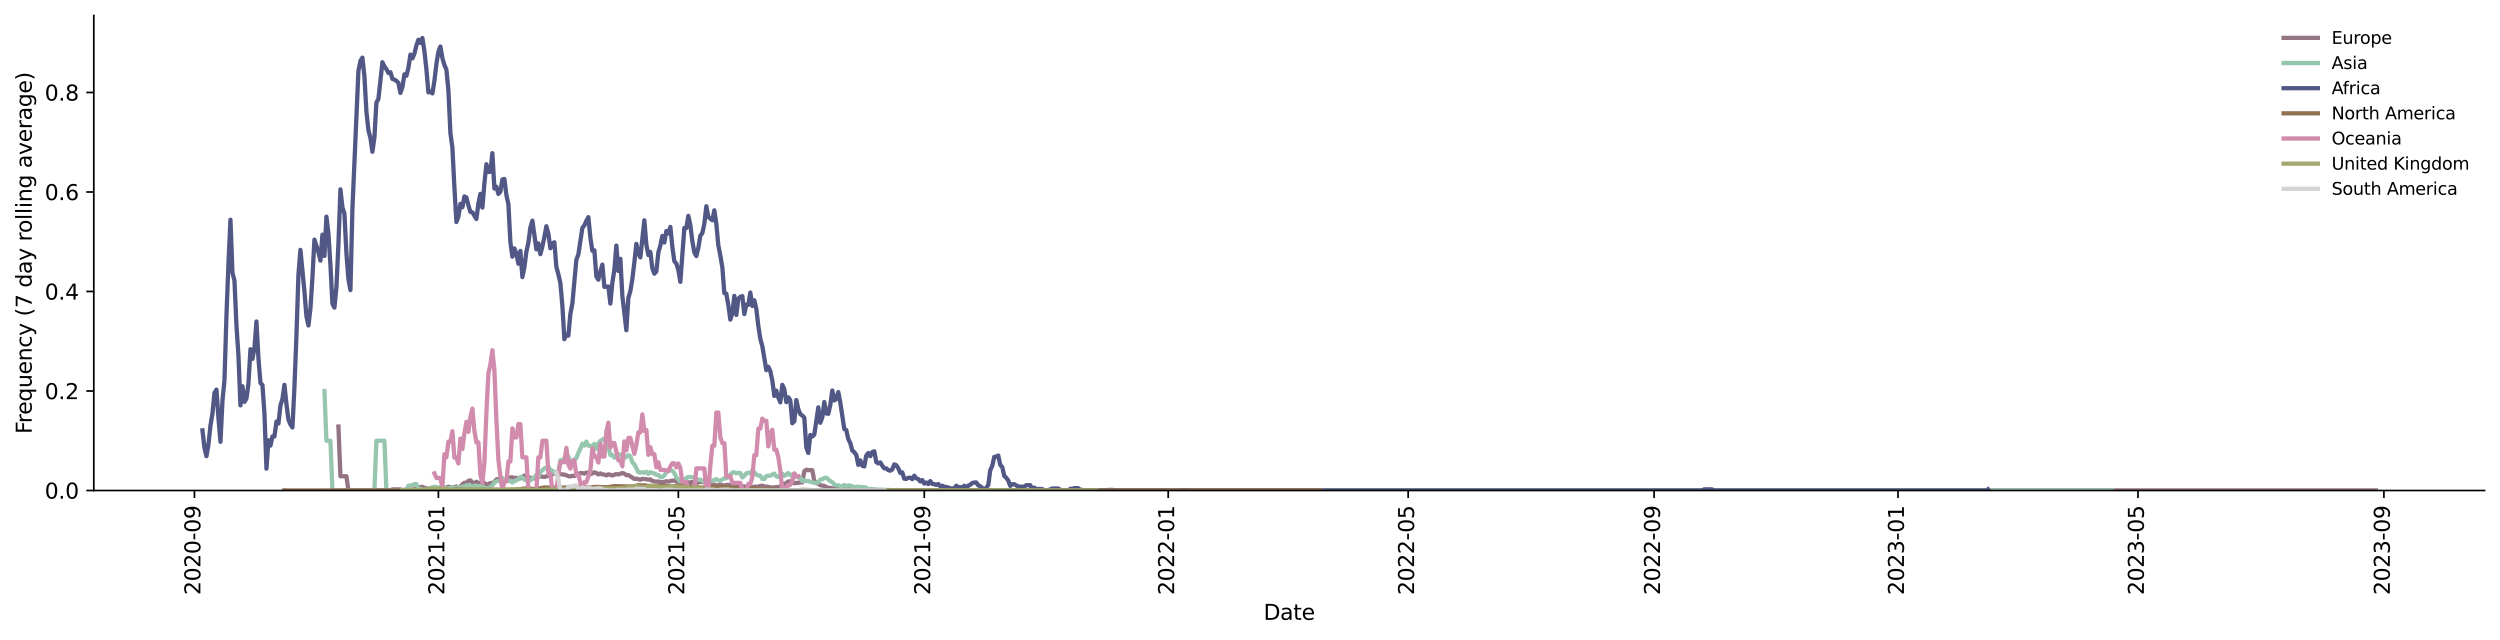 <?xml version="1.0" encoding="utf-8" standalone="no"?>
<!DOCTYPE svg PUBLIC "-//W3C//DTD SVG 1.1//EN"
  "http://www.w3.org/Graphics/SVG/1.1/DTD/svg11.dtd">
<svg xmlns:xlink="http://www.w3.org/1999/xlink" width="1166.981pt" height="298.621pt" viewBox="0 0 1166.981 298.621" xmlns="http://www.w3.org/2000/svg" version="1.1">
 <defs>
  <style type="text/css">*{stroke-linejoin: round; stroke-linecap: butt}</style>
 </defs>
 <g id="figure_1">
  <g id="patch_1">
   <path d="M 0 298.621 
L 1166.981 298.621 
L 1166.981 0 
L 0 0 
z
" style="fill: #ffffff"/>
  </g>
  <g id="axes_1">
   <g id="patch_2">
    <path d="M 43.781 228.96 
L 1159.781 228.96 
L 1159.781 7.2 
L 43.781 7.2 
z
" style="fill: #ffffff"/>
   </g>
   <g id="matplotlib.axis_1">
    <g id="xtick_1">
     <g id="line2d_1">
      <defs>
       <path id="mbe5f51d7a7" d="M 0 0 
L 0 3.5 
" style="stroke: #000000; stroke-width: 0.8"/>
      </defs>
      <g>
       <use xlink:href="#mbe5f51d7a7" x="90.775" y="228.96" style="stroke: #000000; stroke-width: 0.8"/>
      </g>
     </g>
     <g id="text_1">
      <!-- 2020-09 -->
      <g transform="translate(93.535 277.743)rotate(-90)scale(0.1 -0.1)">
       <defs>
        <path id="DejaVuSans-32" d="M 1228 531 
L 3431 531 
L 3431 0 
L 469 0 
L 469 531 
Q 828 903 1448 1529 
Q 2069 2156 2228 2338 
Q 2531 2678 2651 2914 
Q 2772 3150 2772 3378 
Q 2772 3750 2511 3984 
Q 2250 4219 1831 4219 
Q 1534 4219 1204 4116 
Q 875 4013 500 3803 
L 500 4441 
Q 881 4594 1212 4672 
Q 1544 4750 1819 4750 
Q 2544 4750 2975 4387 
Q 3406 4025 3406 3419 
Q 3406 3131 3298 2873 
Q 3191 2616 2906 2266 
Q 2828 2175 2409 1742 
Q 1991 1309 1228 531 
z
" transform="scale(0.016)"/>
        <path id="DejaVuSans-30" d="M 2034 4250 
Q 1547 4250 1301 3770 
Q 1056 3291 1056 2328 
Q 1056 1369 1301 889 
Q 1547 409 2034 409 
Q 2525 409 2770 889 
Q 3016 1369 3016 2328 
Q 3016 3291 2770 3770 
Q 2525 4250 2034 4250 
z
M 2034 4750 
Q 2819 4750 3233 4129 
Q 3647 3509 3647 2328 
Q 3647 1150 3233 529 
Q 2819 -91 2034 -91 
Q 1250 -91 836 529 
Q 422 1150 422 2328 
Q 422 3509 836 4129 
Q 1250 4750 2034 4750 
z
" transform="scale(0.016)"/>
        <path id="DejaVuSans-2d" d="M 313 2009 
L 1997 2009 
L 1997 1497 
L 313 1497 
L 313 2009 
z
" transform="scale(0.016)"/>
        <path id="DejaVuSans-39" d="M 703 97 
L 703 672 
Q 941 559 1184 500 
Q 1428 441 1663 441 
Q 2288 441 2617 861 
Q 2947 1281 2994 2138 
Q 2813 1869 2534 1725 
Q 2256 1581 1919 1581 
Q 1219 1581 811 2004 
Q 403 2428 403 3163 
Q 403 3881 828 4315 
Q 1253 4750 1959 4750 
Q 2769 4750 3195 4129 
Q 3622 3509 3622 2328 
Q 3622 1225 3098 567 
Q 2575 -91 1691 -91 
Q 1453 -91 1209 -44 
Q 966 3 703 97 
z
M 1959 2075 
Q 2384 2075 2632 2365 
Q 2881 2656 2881 3163 
Q 2881 3666 2632 3958 
Q 2384 4250 1959 4250 
Q 1534 4250 1286 3958 
Q 1038 3666 1038 3163 
Q 1038 2656 1286 2365 
Q 1534 2075 1959 2075 
z
" transform="scale(0.016)"/>
       </defs>
       <use xlink:href="#DejaVuSans-32"/>
       <use xlink:href="#DejaVuSans-30" x="63.623"/>
       <use xlink:href="#DejaVuSans-32" x="127.246"/>
       <use xlink:href="#DejaVuSans-30" x="190.869"/>
       <use xlink:href="#DejaVuSans-2d" x="254.492"/>
       <use xlink:href="#DejaVuSans-30" x="290.576"/>
       <use xlink:href="#DejaVuSans-39" x="354.199"/>
      </g>
     </g>
    </g>
    <g id="xtick_2">
     <g id="line2d_2">
      <g>
       <use xlink:href="#mbe5f51d7a7" x="204.643" y="228.96" style="stroke: #000000; stroke-width: 0.8"/>
      </g>
     </g>
     <g id="text_2">
      <!-- 2021-01 -->
      <g transform="translate(207.403 277.743)rotate(-90)scale(0.1 -0.1)">
       <defs>
        <path id="DejaVuSans-31" d="M 794 531 
L 1825 531 
L 1825 4091 
L 703 3866 
L 703 4441 
L 1819 4666 
L 2450 4666 
L 2450 531 
L 3481 531 
L 3481 0 
L 794 0 
L 794 531 
z
" transform="scale(0.016)"/>
       </defs>
       <use xlink:href="#DejaVuSans-32"/>
       <use xlink:href="#DejaVuSans-30" x="63.623"/>
       <use xlink:href="#DejaVuSans-32" x="127.246"/>
       <use xlink:href="#DejaVuSans-31" x="190.869"/>
       <use xlink:href="#DejaVuSans-2d" x="254.492"/>
       <use xlink:href="#DejaVuSans-30" x="290.576"/>
       <use xlink:href="#DejaVuSans-31" x="354.199"/>
      </g>
     </g>
    </g>
    <g id="xtick_3">
     <g id="line2d_3">
      <g>
       <use xlink:href="#mbe5f51d7a7" x="316.645" y="228.96" style="stroke: #000000; stroke-width: 0.8"/>
      </g>
     </g>
     <g id="text_3">
      <!-- 2021-05 -->
      <g transform="translate(319.404 277.743)rotate(-90)scale(0.1 -0.1)">
       <defs>
        <path id="DejaVuSans-35" d="M 691 4666 
L 3169 4666 
L 3169 4134 
L 1269 4134 
L 1269 2991 
Q 1406 3038 1543 3061 
Q 1681 3084 1819 3084 
Q 2600 3084 3056 2656 
Q 3513 2228 3513 1497 
Q 3513 744 3044 326 
Q 2575 -91 1722 -91 
Q 1428 -91 1123 -41 
Q 819 9 494 109 
L 494 744 
Q 775 591 1075 516 
Q 1375 441 1709 441 
Q 2250 441 2565 725 
Q 2881 1009 2881 1497 
Q 2881 1984 2565 2268 
Q 2250 2553 1709 2553 
Q 1456 2553 1204 2497 
Q 953 2441 691 2322 
L 691 4666 
z
" transform="scale(0.016)"/>
       </defs>
       <use xlink:href="#DejaVuSans-32"/>
       <use xlink:href="#DejaVuSans-30" x="63.623"/>
       <use xlink:href="#DejaVuSans-32" x="127.246"/>
       <use xlink:href="#DejaVuSans-31" x="190.869"/>
       <use xlink:href="#DejaVuSans-2d" x="254.492"/>
       <use xlink:href="#DejaVuSans-30" x="290.576"/>
       <use xlink:href="#DejaVuSans-35" x="354.199"/>
      </g>
     </g>
    </g>
    <g id="xtick_4">
     <g id="line2d_4">
      <g>
       <use xlink:href="#mbe5f51d7a7" x="431.446" y="228.96" style="stroke: #000000; stroke-width: 0.8"/>
      </g>
     </g>
     <g id="text_4">
      <!-- 2021-09 -->
      <g transform="translate(434.205 277.743)rotate(-90)scale(0.1 -0.1)">
       <use xlink:href="#DejaVuSans-32"/>
       <use xlink:href="#DejaVuSans-30" x="63.623"/>
       <use xlink:href="#DejaVuSans-32" x="127.246"/>
       <use xlink:href="#DejaVuSans-31" x="190.869"/>
       <use xlink:href="#DejaVuSans-2d" x="254.492"/>
       <use xlink:href="#DejaVuSans-30" x="290.576"/>
       <use xlink:href="#DejaVuSans-39" x="354.199"/>
      </g>
     </g>
    </g>
    <g id="xtick_5">
     <g id="line2d_5">
      <g>
       <use xlink:href="#mbe5f51d7a7" x="545.314" y="228.96" style="stroke: #000000; stroke-width: 0.8"/>
      </g>
     </g>
     <g id="text_5">
      <!-- 2022-01 -->
      <g transform="translate(548.073 277.743)rotate(-90)scale(0.1 -0.1)">
       <use xlink:href="#DejaVuSans-32"/>
       <use xlink:href="#DejaVuSans-30" x="63.623"/>
       <use xlink:href="#DejaVuSans-32" x="127.246"/>
       <use xlink:href="#DejaVuSans-32" x="190.869"/>
       <use xlink:href="#DejaVuSans-2d" x="254.492"/>
       <use xlink:href="#DejaVuSans-30" x="290.576"/>
       <use xlink:href="#DejaVuSans-31" x="354.199"/>
      </g>
     </g>
    </g>
    <g id="xtick_6">
     <g id="line2d_6">
      <g>
       <use xlink:href="#mbe5f51d7a7" x="657.315" y="228.96" style="stroke: #000000; stroke-width: 0.8"/>
      </g>
     </g>
     <g id="text_6">
      <!-- 2022-05 -->
      <g transform="translate(660.075 277.743)rotate(-90)scale(0.1 -0.1)">
       <use xlink:href="#DejaVuSans-32"/>
       <use xlink:href="#DejaVuSans-30" x="63.623"/>
       <use xlink:href="#DejaVuSans-32" x="127.246"/>
       <use xlink:href="#DejaVuSans-32" x="190.869"/>
       <use xlink:href="#DejaVuSans-2d" x="254.492"/>
       <use xlink:href="#DejaVuSans-30" x="290.576"/>
       <use xlink:href="#DejaVuSans-35" x="354.199"/>
      </g>
     </g>
    </g>
    <g id="xtick_7">
     <g id="line2d_7">
      <g>
       <use xlink:href="#mbe5f51d7a7" x="772.117" y="228.96" style="stroke: #000000; stroke-width: 0.8"/>
      </g>
     </g>
     <g id="text_7">
      <!-- 2022-09 -->
      <g transform="translate(774.876 277.743)rotate(-90)scale(0.1 -0.1)">
       <use xlink:href="#DejaVuSans-32"/>
       <use xlink:href="#DejaVuSans-30" x="63.623"/>
       <use xlink:href="#DejaVuSans-32" x="127.246"/>
       <use xlink:href="#DejaVuSans-32" x="190.869"/>
       <use xlink:href="#DejaVuSans-2d" x="254.492"/>
       <use xlink:href="#DejaVuSans-30" x="290.576"/>
       <use xlink:href="#DejaVuSans-39" x="354.199"/>
      </g>
     </g>
    </g>
    <g id="xtick_8">
     <g id="line2d_8">
      <g>
       <use xlink:href="#mbe5f51d7a7" x="885.985" y="228.96" style="stroke: #000000; stroke-width: 0.8"/>
      </g>
     </g>
     <g id="text_8">
      <!-- 2023-01 -->
      <g transform="translate(888.744 277.743)rotate(-90)scale(0.1 -0.1)">
       <defs>
        <path id="DejaVuSans-33" d="M 2597 2516 
Q 3050 2419 3304 2112 
Q 3559 1806 3559 1356 
Q 3559 666 3084 287 
Q 2609 -91 1734 -91 
Q 1441 -91 1130 -33 
Q 819 25 488 141 
L 488 750 
Q 750 597 1062 519 
Q 1375 441 1716 441 
Q 2309 441 2620 675 
Q 2931 909 2931 1356 
Q 2931 1769 2642 2001 
Q 2353 2234 1838 2234 
L 1294 2234 
L 1294 2753 
L 1863 2753 
Q 2328 2753 2575 2939 
Q 2822 3125 2822 3475 
Q 2822 3834 2567 4026 
Q 2313 4219 1838 4219 
Q 1578 4219 1281 4162 
Q 984 4106 628 3988 
L 628 4550 
Q 988 4650 1302 4700 
Q 1616 4750 1894 4750 
Q 2613 4750 3031 4423 
Q 3450 4097 3450 3541 
Q 3450 3153 3228 2886 
Q 3006 2619 2597 2516 
z
" transform="scale(0.016)"/>
       </defs>
       <use xlink:href="#DejaVuSans-32"/>
       <use xlink:href="#DejaVuSans-30" x="63.623"/>
       <use xlink:href="#DejaVuSans-32" x="127.246"/>
       <use xlink:href="#DejaVuSans-33" x="190.869"/>
       <use xlink:href="#DejaVuSans-2d" x="254.492"/>
       <use xlink:href="#DejaVuSans-30" x="290.576"/>
       <use xlink:href="#DejaVuSans-31" x="354.199"/>
      </g>
     </g>
    </g>
    <g id="xtick_9">
     <g id="line2d_9">
      <g>
       <use xlink:href="#mbe5f51d7a7" x="997.986" y="228.96" style="stroke: #000000; stroke-width: 0.8"/>
      </g>
     </g>
     <g id="text_9">
      <!-- 2023-05 -->
      <g transform="translate(1000.745 277.743)rotate(-90)scale(0.1 -0.1)">
       <use xlink:href="#DejaVuSans-32"/>
       <use xlink:href="#DejaVuSans-30" x="63.623"/>
       <use xlink:href="#DejaVuSans-32" x="127.246"/>
       <use xlink:href="#DejaVuSans-33" x="190.869"/>
       <use xlink:href="#DejaVuSans-2d" x="254.492"/>
       <use xlink:href="#DejaVuSans-30" x="290.576"/>
       <use xlink:href="#DejaVuSans-35" x="354.199"/>
      </g>
     </g>
    </g>
    <g id="xtick_10">
     <g id="line2d_10">
      <g>
       <use xlink:href="#mbe5f51d7a7" x="1112.787" y="228.96" style="stroke: #000000; stroke-width: 0.8"/>
      </g>
     </g>
     <g id="text_10">
      <!-- 2023-09 -->
      <g transform="translate(1115.547 277.743)rotate(-90)scale(0.1 -0.1)">
       <use xlink:href="#DejaVuSans-32"/>
       <use xlink:href="#DejaVuSans-30" x="63.623"/>
       <use xlink:href="#DejaVuSans-32" x="127.246"/>
       <use xlink:href="#DejaVuSans-33" x="190.869"/>
       <use xlink:href="#DejaVuSans-2d" x="254.492"/>
       <use xlink:href="#DejaVuSans-30" x="290.576"/>
       <use xlink:href="#DejaVuSans-39" x="354.199"/>
      </g>
     </g>
    </g>
    <g id="text_11">
     <!-- Date -->
     <g transform="translate(589.83 289.341)scale(0.1 -0.1)">
      <defs>
       <path id="DejaVuSans-44" d="M 1259 4147 
L 1259 519 
L 2022 519 
Q 2988 519 3436 956 
Q 3884 1394 3884 2338 
Q 3884 3275 3436 3711 
Q 2988 4147 2022 4147 
L 1259 4147 
z
M 628 4666 
L 1925 4666 
Q 3281 4666 3915 4102 
Q 4550 3538 4550 2338 
Q 4550 1131 3912 565 
Q 3275 0 1925 0 
L 628 0 
L 628 4666 
z
" transform="scale(0.016)"/>
       <path id="DejaVuSans-61" d="M 2194 1759 
Q 1497 1759 1228 1600 
Q 959 1441 959 1056 
Q 959 750 1161 570 
Q 1363 391 1709 391 
Q 2188 391 2477 730 
Q 2766 1069 2766 1631 
L 2766 1759 
L 2194 1759 
z
M 3341 1997 
L 3341 0 
L 2766 0 
L 2766 531 
Q 2569 213 2275 61 
Q 1981 -91 1556 -91 
Q 1019 -91 701 211 
Q 384 513 384 1019 
Q 384 1609 779 1909 
Q 1175 2209 1959 2209 
L 2766 2209 
L 2766 2266 
Q 2766 2663 2505 2880 
Q 2244 3097 1772 3097 
Q 1472 3097 1187 3025 
Q 903 2953 641 2809 
L 641 3341 
Q 956 3463 1253 3523 
Q 1550 3584 1831 3584 
Q 2591 3584 2966 3190 
Q 3341 2797 3341 1997 
z
" transform="scale(0.016)"/>
       <path id="DejaVuSans-74" d="M 1172 4494 
L 1172 3500 
L 2356 3500 
L 2356 3053 
L 1172 3053 
L 1172 1153 
Q 1172 725 1289 603 
Q 1406 481 1766 481 
L 2356 481 
L 2356 0 
L 1766 0 
Q 1100 0 847 248 
Q 594 497 594 1153 
L 594 3053 
L 172 3053 
L 172 3500 
L 594 3500 
L 594 4494 
L 1172 4494 
z
" transform="scale(0.016)"/>
       <path id="DejaVuSans-65" d="M 3597 1894 
L 3597 1613 
L 953 1613 
Q 991 1019 1311 708 
Q 1631 397 2203 397 
Q 2534 397 2845 478 
Q 3156 559 3463 722 
L 3463 178 
Q 3153 47 2828 -22 
Q 2503 -91 2169 -91 
Q 1331 -91 842 396 
Q 353 884 353 1716 
Q 353 2575 817 3079 
Q 1281 3584 2069 3584 
Q 2775 3584 3186 3129 
Q 3597 2675 3597 1894 
z
M 3022 2063 
Q 3016 2534 2758 2815 
Q 2500 3097 2075 3097 
Q 1594 3097 1305 2825 
Q 1016 2553 972 2059 
L 3022 2063 
z
" transform="scale(0.016)"/>
      </defs>
      <use xlink:href="#DejaVuSans-44"/>
      <use xlink:href="#DejaVuSans-61" x="77.002"/>
      <use xlink:href="#DejaVuSans-74" x="138.281"/>
      <use xlink:href="#DejaVuSans-65" x="177.49"/>
     </g>
    </g>
   </g>
   <g id="matplotlib.axis_2">
    <g id="ytick_1">
     <g id="line2d_11">
      <defs>
       <path id="m0c7140b464" d="M 0 0 
L -3.5 0 
" style="stroke: #000000; stroke-width: 0.8"/>
      </defs>
      <g>
       <use xlink:href="#m0c7140b464" x="43.781" y="228.96" style="stroke: #000000; stroke-width: 0.8"/>
      </g>
     </g>
     <g id="text_12">
      <!-- 0.0 -->
      <g transform="translate(20.878 232.759)scale(0.1 -0.1)">
       <defs>
        <path id="DejaVuSans-2e" d="M 684 794 
L 1344 794 
L 1344 0 
L 684 0 
L 684 794 
z
" transform="scale(0.016)"/>
       </defs>
       <use xlink:href="#DejaVuSans-30"/>
       <use xlink:href="#DejaVuSans-2e" x="63.623"/>
       <use xlink:href="#DejaVuSans-30" x="95.41"/>
      </g>
     </g>
    </g>
    <g id="ytick_2">
     <g id="line2d_12">
      <g>
       <use xlink:href="#m0c7140b464" x="43.781" y="182.512" style="stroke: #000000; stroke-width: 0.8"/>
      </g>
     </g>
     <g id="text_13">
      <!-- 0.2 -->
      <g transform="translate(20.878 186.311)scale(0.1 -0.1)">
       <use xlink:href="#DejaVuSans-30"/>
       <use xlink:href="#DejaVuSans-2e" x="63.623"/>
       <use xlink:href="#DejaVuSans-32" x="95.41"/>
      </g>
     </g>
    </g>
    <g id="ytick_3">
     <g id="line2d_13">
      <g>
       <use xlink:href="#m0c7140b464" x="43.781" y="136.063" style="stroke: #000000; stroke-width: 0.8"/>
      </g>
     </g>
     <g id="text_14">
      <!-- 0.4 -->
      <g transform="translate(20.878 139.862)scale(0.1 -0.1)">
       <defs>
        <path id="DejaVuSans-34" d="M 2419 4116 
L 825 1625 
L 2419 1625 
L 2419 4116 
z
M 2253 4666 
L 3047 4666 
L 3047 1625 
L 3713 1625 
L 3713 1100 
L 3047 1100 
L 3047 0 
L 2419 0 
L 2419 1100 
L 313 1100 
L 313 1709 
L 2253 4666 
z
" transform="scale(0.016)"/>
       </defs>
       <use xlink:href="#DejaVuSans-30"/>
       <use xlink:href="#DejaVuSans-2e" x="63.623"/>
       <use xlink:href="#DejaVuSans-34" x="95.41"/>
      </g>
     </g>
    </g>
    <g id="ytick_4">
     <g id="line2d_14">
      <g>
       <use xlink:href="#m0c7140b464" x="43.781" y="89.615" style="stroke: #000000; stroke-width: 0.8"/>
      </g>
     </g>
     <g id="text_15">
      <!-- 0.6 -->
      <g transform="translate(20.878 93.414)scale(0.1 -0.1)">
       <defs>
        <path id="DejaVuSans-36" d="M 2113 2584 
Q 1688 2584 1439 2293 
Q 1191 2003 1191 1497 
Q 1191 994 1439 701 
Q 1688 409 2113 409 
Q 2538 409 2786 701 
Q 3034 994 3034 1497 
Q 3034 2003 2786 2293 
Q 2538 2584 2113 2584 
z
M 3366 4563 
L 3366 3988 
Q 3128 4100 2886 4159 
Q 2644 4219 2406 4219 
Q 1781 4219 1451 3797 
Q 1122 3375 1075 2522 
Q 1259 2794 1537 2939 
Q 1816 3084 2150 3084 
Q 2853 3084 3261 2657 
Q 3669 2231 3669 1497 
Q 3669 778 3244 343 
Q 2819 -91 2113 -91 
Q 1303 -91 875 529 
Q 447 1150 447 2328 
Q 447 3434 972 4092 
Q 1497 4750 2381 4750 
Q 2619 4750 2861 4703 
Q 3103 4656 3366 4563 
z
" transform="scale(0.016)"/>
       </defs>
       <use xlink:href="#DejaVuSans-30"/>
       <use xlink:href="#DejaVuSans-2e" x="63.623"/>
       <use xlink:href="#DejaVuSans-36" x="95.41"/>
      </g>
     </g>
    </g>
    <g id="ytick_5">
     <g id="line2d_15">
      <g>
       <use xlink:href="#m0c7140b464" x="43.781" y="43.166" style="stroke: #000000; stroke-width: 0.8"/>
      </g>
     </g>
     <g id="text_16">
      <!-- 0.8 -->
      <g transform="translate(20.878 46.966)scale(0.1 -0.1)">
       <defs>
        <path id="DejaVuSans-38" d="M 2034 2216 
Q 1584 2216 1326 1975 
Q 1069 1734 1069 1313 
Q 1069 891 1326 650 
Q 1584 409 2034 409 
Q 2484 409 2743 651 
Q 3003 894 3003 1313 
Q 3003 1734 2745 1975 
Q 2488 2216 2034 2216 
z
M 1403 2484 
Q 997 2584 770 2862 
Q 544 3141 544 3541 
Q 544 4100 942 4425 
Q 1341 4750 2034 4750 
Q 2731 4750 3128 4425 
Q 3525 4100 3525 3541 
Q 3525 3141 3298 2862 
Q 3072 2584 2669 2484 
Q 3125 2378 3379 2068 
Q 3634 1759 3634 1313 
Q 3634 634 3220 271 
Q 2806 -91 2034 -91 
Q 1263 -91 848 271 
Q 434 634 434 1313 
Q 434 1759 690 2068 
Q 947 2378 1403 2484 
z
M 1172 3481 
Q 1172 3119 1398 2916 
Q 1625 2713 2034 2713 
Q 2441 2713 2670 2916 
Q 2900 3119 2900 3481 
Q 2900 3844 2670 4047 
Q 2441 4250 2034 4250 
Q 1625 4250 1398 4047 
Q 1172 3844 1172 3481 
z
" transform="scale(0.016)"/>
       </defs>
       <use xlink:href="#DejaVuSans-30"/>
       <use xlink:href="#DejaVuSans-2e" x="63.623"/>
       <use xlink:href="#DejaVuSans-38" x="95.41"/>
      </g>
     </g>
    </g>
    <g id="text_17">
     <!-- Frequency (7 day rolling average) -->
     <g transform="translate(14.798 202.529)rotate(-90)scale(0.1 -0.1)">
      <defs>
       <path id="DejaVuSans-46" d="M 628 4666 
L 3309 4666 
L 3309 4134 
L 1259 4134 
L 1259 2759 
L 3109 2759 
L 3109 2228 
L 1259 2228 
L 1259 0 
L 628 0 
L 628 4666 
z
" transform="scale(0.016)"/>
       <path id="DejaVuSans-72" d="M 2631 2963 
Q 2534 3019 2420 3045 
Q 2306 3072 2169 3072 
Q 1681 3072 1420 2755 
Q 1159 2438 1159 1844 
L 1159 0 
L 581 0 
L 581 3500 
L 1159 3500 
L 1159 2956 
Q 1341 3275 1631 3429 
Q 1922 3584 2338 3584 
Q 2397 3584 2469 3576 
Q 2541 3569 2628 3553 
L 2631 2963 
z
" transform="scale(0.016)"/>
       <path id="DejaVuSans-71" d="M 947 1747 
Q 947 1113 1208 752 
Q 1469 391 1925 391 
Q 2381 391 2643 752 
Q 2906 1113 2906 1747 
Q 2906 2381 2643 2742 
Q 2381 3103 1925 3103 
Q 1469 3103 1208 2742 
Q 947 2381 947 1747 
z
M 2906 525 
Q 2725 213 2448 61 
Q 2172 -91 1784 -91 
Q 1150 -91 751 415 
Q 353 922 353 1747 
Q 353 2572 751 3078 
Q 1150 3584 1784 3584 
Q 2172 3584 2448 3432 
Q 2725 3281 2906 2969 
L 2906 3500 
L 3481 3500 
L 3481 -1331 
L 2906 -1331 
L 2906 525 
z
" transform="scale(0.016)"/>
       <path id="DejaVuSans-75" d="M 544 1381 
L 544 3500 
L 1119 3500 
L 1119 1403 
Q 1119 906 1312 657 
Q 1506 409 1894 409 
Q 2359 409 2629 706 
Q 2900 1003 2900 1516 
L 2900 3500 
L 3475 3500 
L 3475 0 
L 2900 0 
L 2900 538 
Q 2691 219 2414 64 
Q 2138 -91 1772 -91 
Q 1169 -91 856 284 
Q 544 659 544 1381 
z
M 1991 3584 
L 1991 3584 
z
" transform="scale(0.016)"/>
       <path id="DejaVuSans-6e" d="M 3513 2113 
L 3513 0 
L 2938 0 
L 2938 2094 
Q 2938 2591 2744 2837 
Q 2550 3084 2163 3084 
Q 1697 3084 1428 2787 
Q 1159 2491 1159 1978 
L 1159 0 
L 581 0 
L 581 3500 
L 1159 3500 
L 1159 2956 
Q 1366 3272 1645 3428 
Q 1925 3584 2291 3584 
Q 2894 3584 3203 3211 
Q 3513 2838 3513 2113 
z
" transform="scale(0.016)"/>
       <path id="DejaVuSans-63" d="M 3122 3366 
L 3122 2828 
Q 2878 2963 2633 3030 
Q 2388 3097 2138 3097 
Q 1578 3097 1268 2742 
Q 959 2388 959 1747 
Q 959 1106 1268 751 
Q 1578 397 2138 397 
Q 2388 397 2633 464 
Q 2878 531 3122 666 
L 3122 134 
Q 2881 22 2623 -34 
Q 2366 -91 2075 -91 
Q 1284 -91 818 406 
Q 353 903 353 1747 
Q 353 2603 823 3093 
Q 1294 3584 2113 3584 
Q 2378 3584 2631 3529 
Q 2884 3475 3122 3366 
z
" transform="scale(0.016)"/>
       <path id="DejaVuSans-79" d="M 2059 -325 
Q 1816 -950 1584 -1140 
Q 1353 -1331 966 -1331 
L 506 -1331 
L 506 -850 
L 844 -850 
Q 1081 -850 1212 -737 
Q 1344 -625 1503 -206 
L 1606 56 
L 191 3500 
L 800 3500 
L 1894 763 
L 2988 3500 
L 3597 3500 
L 2059 -325 
z
" transform="scale(0.016)"/>
       <path id="DejaVuSans-20" transform="scale(0.016)"/>
       <path id="DejaVuSans-28" d="M 1984 4856 
Q 1566 4138 1362 3434 
Q 1159 2731 1159 2009 
Q 1159 1288 1364 580 
Q 1569 -128 1984 -844 
L 1484 -844 
Q 1016 -109 783 600 
Q 550 1309 550 2009 
Q 550 2706 781 3412 
Q 1013 4119 1484 4856 
L 1984 4856 
z
" transform="scale(0.016)"/>
       <path id="DejaVuSans-37" d="M 525 4666 
L 3525 4666 
L 3525 4397 
L 1831 0 
L 1172 0 
L 2766 4134 
L 525 4134 
L 525 4666 
z
" transform="scale(0.016)"/>
       <path id="DejaVuSans-64" d="M 2906 2969 
L 2906 4863 
L 3481 4863 
L 3481 0 
L 2906 0 
L 2906 525 
Q 2725 213 2448 61 
Q 2172 -91 1784 -91 
Q 1150 -91 751 415 
Q 353 922 353 1747 
Q 353 2572 751 3078 
Q 1150 3584 1784 3584 
Q 2172 3584 2448 3432 
Q 2725 3281 2906 2969 
z
M 947 1747 
Q 947 1113 1208 752 
Q 1469 391 1925 391 
Q 2381 391 2643 752 
Q 2906 1113 2906 1747 
Q 2906 2381 2643 2742 
Q 2381 3103 1925 3103 
Q 1469 3103 1208 2742 
Q 947 2381 947 1747 
z
" transform="scale(0.016)"/>
       <path id="DejaVuSans-6f" d="M 1959 3097 
Q 1497 3097 1228 2736 
Q 959 2375 959 1747 
Q 959 1119 1226 758 
Q 1494 397 1959 397 
Q 2419 397 2687 759 
Q 2956 1122 2956 1747 
Q 2956 2369 2687 2733 
Q 2419 3097 1959 3097 
z
M 1959 3584 
Q 2709 3584 3137 3096 
Q 3566 2609 3566 1747 
Q 3566 888 3137 398 
Q 2709 -91 1959 -91 
Q 1206 -91 779 398 
Q 353 888 353 1747 
Q 353 2609 779 3096 
Q 1206 3584 1959 3584 
z
" transform="scale(0.016)"/>
       <path id="DejaVuSans-6c" d="M 603 4863 
L 1178 4863 
L 1178 0 
L 603 0 
L 603 4863 
z
" transform="scale(0.016)"/>
       <path id="DejaVuSans-69" d="M 603 3500 
L 1178 3500 
L 1178 0 
L 603 0 
L 603 3500 
z
M 603 4863 
L 1178 4863 
L 1178 4134 
L 603 4134 
L 603 4863 
z
" transform="scale(0.016)"/>
       <path id="DejaVuSans-67" d="M 2906 1791 
Q 2906 2416 2648 2759 
Q 2391 3103 1925 3103 
Q 1463 3103 1205 2759 
Q 947 2416 947 1791 
Q 947 1169 1205 825 
Q 1463 481 1925 481 
Q 2391 481 2648 825 
Q 2906 1169 2906 1791 
z
M 3481 434 
Q 3481 -459 3084 -895 
Q 2688 -1331 1869 -1331 
Q 1566 -1331 1297 -1286 
Q 1028 -1241 775 -1147 
L 775 -588 
Q 1028 -725 1275 -790 
Q 1522 -856 1778 -856 
Q 2344 -856 2625 -561 
Q 2906 -266 2906 331 
L 2906 616 
Q 2728 306 2450 153 
Q 2172 0 1784 0 
Q 1141 0 747 490 
Q 353 981 353 1791 
Q 353 2603 747 3093 
Q 1141 3584 1784 3584 
Q 2172 3584 2450 3431 
Q 2728 3278 2906 2969 
L 2906 3500 
L 3481 3500 
L 3481 434 
z
" transform="scale(0.016)"/>
       <path id="DejaVuSans-76" d="M 191 3500 
L 800 3500 
L 1894 563 
L 2988 3500 
L 3597 3500 
L 2284 0 
L 1503 0 
L 191 3500 
z
" transform="scale(0.016)"/>
       <path id="DejaVuSans-29" d="M 513 4856 
L 1013 4856 
Q 1481 4119 1714 3412 
Q 1947 2706 1947 2009 
Q 1947 1309 1714 600 
Q 1481 -109 1013 -844 
L 513 -844 
Q 928 -128 1133 580 
Q 1338 1288 1338 2009 
Q 1338 2731 1133 3434 
Q 928 4138 513 4856 
z
" transform="scale(0.016)"/>
      </defs>
      <use xlink:href="#DejaVuSans-46"/>
      <use xlink:href="#DejaVuSans-72" x="50.27"/>
      <use xlink:href="#DejaVuSans-65" x="89.133"/>
      <use xlink:href="#DejaVuSans-71" x="150.656"/>
      <use xlink:href="#DejaVuSans-75" x="214.133"/>
      <use xlink:href="#DejaVuSans-65" x="277.512"/>
      <use xlink:href="#DejaVuSans-6e" x="339.035"/>
      <use xlink:href="#DejaVuSans-63" x="402.414"/>
      <use xlink:href="#DejaVuSans-79" x="457.395"/>
      <use xlink:href="#DejaVuSans-20" x="516.574"/>
      <use xlink:href="#DejaVuSans-28" x="548.361"/>
      <use xlink:href="#DejaVuSans-37" x="587.375"/>
      <use xlink:href="#DejaVuSans-20" x="650.998"/>
      <use xlink:href="#DejaVuSans-64" x="682.785"/>
      <use xlink:href="#DejaVuSans-61" x="746.262"/>
      <use xlink:href="#DejaVuSans-79" x="807.541"/>
      <use xlink:href="#DejaVuSans-20" x="866.721"/>
      <use xlink:href="#DejaVuSans-72" x="898.508"/>
      <use xlink:href="#DejaVuSans-6f" x="937.371"/>
      <use xlink:href="#DejaVuSans-6c" x="998.553"/>
      <use xlink:href="#DejaVuSans-6c" x="1026.336"/>
      <use xlink:href="#DejaVuSans-69" x="1054.119"/>
      <use xlink:href="#DejaVuSans-6e" x="1081.902"/>
      <use xlink:href="#DejaVuSans-67" x="1145.281"/>
      <use xlink:href="#DejaVuSans-20" x="1208.758"/>
      <use xlink:href="#DejaVuSans-61" x="1240.545"/>
      <use xlink:href="#DejaVuSans-76" x="1301.824"/>
      <use xlink:href="#DejaVuSans-65" x="1361.004"/>
      <use xlink:href="#DejaVuSans-72" x="1422.527"/>
      <use xlink:href="#DejaVuSans-61" x="1463.641"/>
      <use xlink:href="#DejaVuSans-67" x="1524.92"/>
      <use xlink:href="#DejaVuSans-65" x="1588.396"/>
      <use xlink:href="#DejaVuSans-29" x="1649.92"/>
     </g>
    </g>
   </g>
   <g id="line2d_16">
    <path d="M 157.976 199.1 
L 158.909 222.325 
L 161.709 222.325 
L 162.643 228.96 
L 182.243 228.96 
L 183.176 228.438 
L 186.91 228.438 
L 187.843 228.835 
L 188.776 228.655 
L 192.51 228.615 
L 194.376 227.95 
L 195.31 227.48 
L 197.176 227.247 
L 198.11 227.757 
L 199.976 228.055 
L 201.843 227.686 
L 202.776 227.559 
L 204.643 227.94 
L 205.577 227.721 
L 208.377 227.621 
L 209.31 227.184 
L 211.177 227.775 
L 213.043 227.069 
L 213.977 227.524 
L 214.91 227.208 
L 215.843 226.058 
L 216.777 225.366 
L 217.71 225.37 
L 218.643 224.451 
L 219.577 224.227 
L 220.51 225.289 
L 221.443 225.595 
L 222.377 224.884 
L 223.31 225.427 
L 224.243 225.459 
L 225.177 225.178 
L 226.11 225.457 
L 227.043 226.239 
L 227.977 226.008 
L 228.91 225.513 
L 229.843 225.448 
L 230.777 224.922 
L 231.71 223.819 
L 232.644 223.609 
L 233.577 224.5 
L 235.444 224.188 
L 236.377 224.463 
L 237.31 223.894 
L 238.244 222.859 
L 239.177 222.793 
L 240.11 223.229 
L 241.044 223.044 
L 241.977 223.363 
L 242.91 223.27 
L 244.777 222.003 
L 245.71 222.67 
L 247.577 223.018 
L 248.51 223.254 
L 249.444 223.331 
L 250.377 222.813 
L 252.244 222.345 
L 254.11 222.658 
L 256.91 221.794 
L 258.777 220.926 
L 259.71 221.178 
L 260.644 220.894 
L 261.577 221.266 
L 262.511 221.468 
L 263.444 221.548 
L 265.311 222.23 
L 266.244 222.401 
L 267.177 222.077 
L 268.111 222.217 
L 269.044 221.713 
L 269.977 221.51 
L 270.911 220.794 
L 271.844 220.857 
L 272.777 221.06 
L 273.711 220.563 
L 274.644 220.624 
L 275.577 221.308 
L 276.511 220.975 
L 277.444 220.481 
L 278.377 220.814 
L 279.311 221.432 
L 280.244 221.005 
L 281.177 221.396 
L 282.111 221.56 
L 283.044 221.866 
L 283.977 221.4 
L 285.844 221.938 
L 287.711 221.268 
L 288.644 221.492 
L 290.511 220.817 
L 291.444 221.116 
L 292.378 221.805 
L 293.311 221.779 
L 296.111 223.559 
L 297.044 223.436 
L 298.911 223.927 
L 299.844 223.52 
L 301.711 223.711 
L 302.644 223.897 
L 303.578 223.776 
L 304.511 224.479 
L 305.444 224.711 
L 306.378 224.822 
L 307.311 224.761 
L 308.244 225.096 
L 310.111 225.009 
L 311.044 224.615 
L 311.978 224.864 
L 312.911 224.524 
L 314.778 224.264 
L 315.711 224.827 
L 316.645 224.766 
L 318.511 225.452 
L 320.378 225.108 
L 321.311 225.215 
L 322.245 225.185 
L 323.178 225 
L 325.045 225.678 
L 325.978 224.974 
L 327.845 224.992 
L 328.778 225.106 
L 329.711 224.832 
L 330.645 225.641 
L 331.578 226.065 
L 333.445 226.225 
L 334.378 226.598 
L 335.311 226.562 
L 336.245 226.229 
L 338.111 226.755 
L 339.045 226.333 
L 339.978 226.33 
L 340.911 226.505 
L 341.845 226.477 
L 342.778 226.229 
L 344.645 226.895 
L 351.178 227.425 
L 352.112 227.16 
L 353.045 227.24 
L 353.978 227.114 
L 354.912 226.827 
L 355.845 226.706 
L 356.778 227.115 
L 357.712 227.115 
L 359.578 227.487 
L 360.512 227.632 
L 362.378 227.384 
L 363.312 227.411 
L 365.178 226.562 
L 366.112 225.793 
L 367.045 225.519 
L 367.978 224.751 
L 368.912 224.69 
L 369.845 224.903 
L 370.778 225.577 
L 373.579 225.198 
L 374.512 225.174 
L 375.445 219.957 
L 376.379 219.272 
L 377.312 219.504 
L 378.245 219.392 
L 379.179 219.499 
L 380.112 224.537 
L 381.045 225.337 
L 381.979 225.836 
L 382.912 226.496 
L 384.779 226.832 
L 385.712 227.333 
L 386.645 227.701 
L 387.579 227.77 
L 388.512 227.989 
L 389.445 227.988 
L 390.379 227.818 
L 393.179 227.613 
L 394.112 227.724 
L 395.979 228.072 
L 397.845 228.239 
L 398.779 228.42 
L 406.246 228.722 
L 408.112 228.741 
L 410.912 228.852 
L 415.579 228.883 
L 419.312 228.912 
L 1109.054 228.904 
L 1109.054 228.904 
" clip-path="url(#pbc7fd1dfce)" style="fill: none; stroke: #947383; stroke-width: 2; stroke-linecap: square"/>
   </g>
   <g id="line2d_17">
    <path d="M 151.443 182.512 
L 152.376 205.736 
L 154.243 205.736 
L 155.176 228.96 
L 174.776 228.96 
L 175.709 205.736 
L 179.443 205.736 
L 180.376 228.96 
L 189.71 228.96 
L 190.643 226.748 
L 191.576 226.748 
L 193.443 225.999 
L 194.376 225.999 
L 195.31 228.211 
L 196.243 228.211 
L 198.11 228.96 
L 199.976 227.966 
L 200.91 227.86 
L 201.843 227.461 
L 202.776 227.228 
L 204.643 227.603 
L 205.577 227.489 
L 206.51 227.601 
L 207.443 227.575 
L 209.31 228.112 
L 210.243 227.677 
L 211.177 227.547 
L 213.043 227.766 
L 213.977 227.302 
L 214.91 227.828 
L 215.843 227.089 
L 216.777 227.211 
L 217.71 226.504 
L 218.643 226.647 
L 219.577 226.628 
L 220.51 227.634 
L 221.443 226.754 
L 222.377 226.725 
L 223.31 226.964 
L 225.177 226.915 
L 226.11 227.574 
L 227.043 228.071 
L 228.91 227.391 
L 229.843 226.556 
L 230.777 225.156 
L 231.71 224.709 
L 233.577 224.189 
L 234.51 223.15 
L 235.444 224.133 
L 236.377 224.456 
L 238.244 224.445 
L 239.177 225.261 
L 240.11 224.541 
L 241.044 224.233 
L 241.977 223.579 
L 242.91 222.639 
L 243.844 222.933 
L 244.777 223.925 
L 245.71 224.15 
L 246.644 223.487 
L 247.577 224.217 
L 248.51 223.32 
L 249.444 222.757 
L 250.377 221.794 
L 251.31 222.47 
L 252.244 220.216 
L 253.177 219.522 
L 254.11 218.615 
L 255.044 218.367 
L 255.977 217.74 
L 256.91 219.295 
L 257.844 219.748 
L 258.777 220.638 
L 259.71 220.349 
L 260.644 220.301 
L 261.577 214.824 
L 262.511 214.911 
L 263.444 213.967 
L 264.377 212.719 
L 265.311 213.048 
L 266.244 217.02 
L 267.177 216.329 
L 268.111 214.355 
L 269.044 213.918 
L 269.977 211.361 
L 270.911 209.368 
L 271.844 207.105 
L 272.777 208.022 
L 273.711 206.154 
L 274.644 208.042 
L 275.577 208.059 
L 276.511 208.584 
L 277.444 207.213 
L 278.377 209.518 
L 279.311 207.134 
L 280.244 205.743 
L 282.111 204.726 
L 283.044 205.801 
L 283.977 208.563 
L 284.911 212.444 
L 285.844 212.362 
L 286.777 213.639 
L 287.711 213.139 
L 288.644 211.946 
L 289.578 212.305 
L 290.511 212.853 
L 291.444 213.785 
L 292.378 213.296 
L 293.311 212.415 
L 294.244 212.989 
L 295.178 215.775 
L 296.111 216.777 
L 297.978 220.389 
L 298.911 220.543 
L 299.844 220.462 
L 300.778 220.685 
L 301.711 220.186 
L 302.644 221.205 
L 303.578 220.378 
L 304.511 220.752 
L 305.444 220.967 
L 306.378 221.647 
L 307.311 221.7 
L 308.244 222.709 
L 309.178 222.748 
L 310.111 221.909 
L 311.044 220.385 
L 311.978 219.99 
L 312.911 219.466 
L 313.844 219.763 
L 314.778 220.85 
L 315.711 222.782 
L 317.578 224.778 
L 318.511 224.505 
L 319.445 224.054 
L 320.378 223.152 
L 321.311 222.65 
L 324.111 222.859 
L 325.045 223.56 
L 325.978 224.033 
L 326.911 223.893 
L 328.778 224.979 
L 329.711 225.28 
L 330.645 224.509 
L 331.578 224.77 
L 332.511 224.315 
L 333.445 224.153 
L 334.378 223.612 
L 335.311 224.29 
L 336.245 224.442 
L 338.111 223.228 
L 339.045 223.294 
L 339.978 222.664 
L 341.845 220.596 
L 342.778 220.451 
L 343.712 220.915 
L 344.645 220.738 
L 345.578 220.825 
L 346.512 222.876 
L 347.445 222.122 
L 348.378 220.914 
L 349.312 220.688 
L 350.245 221.017 
L 351.178 219.655 
L 352.112 220.478 
L 353.045 221.497 
L 353.978 221.978 
L 354.912 222.05 
L 355.845 223.545 
L 356.778 223.624 
L 357.712 222.173 
L 359.578 222.054 
L 361.445 221.041 
L 362.378 222.344 
L 363.312 222.622 
L 364.245 221.972 
L 365.178 221.13 
L 366.112 222.074 
L 367.045 221.559 
L 367.978 220.823 
L 368.912 221.841 
L 369.845 221.507 
L 370.778 221.658 
L 371.712 222.064 
L 372.645 222.981 
L 373.579 222.897 
L 374.512 224.611 
L 375.445 224.143 
L 376.379 224.596 
L 377.312 224.486 
L 378.245 224.952 
L 379.179 224.988 
L 380.112 225.464 
L 381.045 225.4 
L 381.979 225.207 
L 382.912 223.926 
L 383.845 223.673 
L 384.779 223.194 
L 385.712 222.933 
L 387.579 224.619 
L 388.512 225.044 
L 389.445 226.202 
L 390.379 226.543 
L 391.312 226.541 
L 392.245 227.03 
L 393.179 226.897 
L 394.112 226.416 
L 395.045 226.891 
L 395.979 226.586 
L 396.912 226.675 
L 397.845 227.015 
L 398.779 227.516 
L 399.712 227.28 
L 400.646 227.172 
L 401.579 227.402 
L 403.446 227.444 
L 404.379 227.675 
L 405.312 228.358 
L 407.179 228.274 
L 408.112 228.469 
L 412.779 228.65 
L 415.579 228.75 
L 419.312 228.863 
L 424.912 228.854 
L 435.179 228.868 
L 985.853 228.919 
L 985.853 228.919 
" clip-path="url(#pbc7fd1dfce)" style="fill: none; stroke: #96c6ad; stroke-width: 2; stroke-linecap: square"/>
   </g>
   <g id="line2d_18">
    <path d="M 94.509 200.894 
L 95.442 209.09 
L 96.375 212.961 
L 97.309 207.432 
L 98.242 198.658 
L 99.175 193.028 
L 100.109 183.418 
L 101.042 181.87 
L 101.975 195.141 
L 102.909 206.231 
L 103.842 187.089 
L 104.775 177.573 
L 105.709 147.382 
L 106.642 122.935 
L 107.575 102.555 
L 108.509 127.327 
L 109.442 130.97 
L 110.375 151.872 
L 111.309 165.997 
L 112.242 189.221 
L 113.175 180.288 
L 114.109 187.574 
L 115.042 186.026 
L 115.975 179.096 
L 116.909 163.017 
L 117.842 167.526 
L 118.775 162.452 
L 119.709 150.066 
L 120.642 167.318 
L 121.576 178.751 
L 122.509 179.735 
L 123.442 193.005 
L 124.376 218.763 
L 125.309 205.492 
L 126.242 208.026 
L 127.176 203.725 
L 128.109 203.725 
L 129.042 196.805 
L 129.976 197.689 
L 130.909 189.244 
L 131.842 186.267 
L 132.776 179.631 
L 133.709 188.663 
L 134.642 195.888 
L 135.576 198.108 
L 136.509 199.537 
L 137.442 180.626 
L 138.376 156.698 
L 139.309 128.224 
L 140.242 116.654 
L 142.109 136.008 
L 143.042 147.712 
L 143.976 151.93 
L 144.909 143.968 
L 145.842 129.553 
L 146.776 111.858 
L 148.643 117.667 
L 149.576 121.648 
L 150.509 109.521 
L 151.443 119.474 
L 152.376 101.146 
L 153.309 109.109 
L 154.243 123.707 
L 155.176 141.804 
L 156.109 143.59 
L 157.043 134.049 
L 157.976 113.922 
L 158.909 88.375 
L 159.843 96.82 
L 160.776 99.679 
L 161.709 118.258 
L 162.643 130.423 
L 163.576 135.4 
L 164.509 97.312 
L 167.309 33.138 
L 168.243 28.459 
L 169.176 26.911 
L 170.109 35.697 
L 171.043 52.105 
L 171.976 60.814 
L 172.909 64.387 
L 173.843 70.846 
L 174.776 64.137 
L 175.709 47.852 
L 176.643 46.18 
L 178.51 29.039 
L 179.443 31.076 
L 180.376 32.292 
L 181.31 34.074 
L 182.243 33.715 
L 183.176 36.849 
L 184.11 37.167 
L 185.043 37.763 
L 185.976 38.722 
L 186.91 43.374 
L 187.843 40.65 
L 188.776 34.668 
L 189.71 35.372 
L 190.643 31.652 
L 191.576 25.487 
L 192.51 27.247 
L 193.443 25.067 
L 194.376 21.201 
L 195.31 18.541 
L 196.243 20.017 
L 197.176 17.76 
L 198.11 23.833 
L 199.043 32.317 
L 199.976 43.111 
L 200.91 42.718 
L 201.843 43.593 
L 202.776 37.775 
L 203.71 29.873 
L 204.643 24.125 
L 205.577 21.719 
L 206.51 27.167 
L 207.443 30.359 
L 208.377 32.489 
L 209.31 42.147 
L 210.243 62.103 
L 211.177 68.91 
L 212.11 87.397 
L 213.043 103.648 
L 213.977 101.156 
L 214.91 95.147 
L 215.843 96.746 
L 216.777 91.686 
L 217.71 92.169 
L 218.643 95.838 
L 219.577 98.888 
L 220.51 99.12 
L 222.377 102.224 
L 223.31 95.013 
L 224.243 90.501 
L 225.177 96.904 
L 226.11 85.662 
L 227.043 76.66 
L 227.977 80.283 
L 228.91 80.157 
L 229.843 71.522 
L 230.777 87.999 
L 231.71 87.15 
L 232.644 90.513 
L 233.577 89.494 
L 234.51 83.745 
L 235.444 83.568 
L 236.377 91.071 
L 237.31 95.24 
L 238.244 113.1 
L 239.177 119.81 
L 240.11 115.95 
L 241.044 118.37 
L 241.977 123.126 
L 242.91 117.152 
L 243.844 129.358 
L 244.777 124.786 
L 245.71 117.506 
L 246.644 113.258 
L 247.577 106.213 
L 248.51 103.007 
L 250.377 116.389 
L 251.31 113.603 
L 252.244 118.658 
L 253.177 115.053 
L 254.11 110.611 
L 255.044 105.605 
L 255.977 109.104 
L 256.91 115.91 
L 257.844 113.613 
L 258.777 113.096 
L 259.71 124.591 
L 260.644 128.013 
L 261.577 132.157 
L 262.511 142.638 
L 263.444 158.331 
L 264.377 156.273 
L 265.311 156.676 
L 266.244 146.56 
L 267.177 141.666 
L 269.044 121.262 
L 269.977 118.746 
L 271.844 106.347 
L 272.777 105.24 
L 273.711 103.067 
L 274.644 101.363 
L 275.577 110.934 
L 276.511 117.049 
L 277.444 116.847 
L 278.377 129.084 
L 279.311 130.552 
L 280.244 126.674 
L 281.177 123.529 
L 282.111 133.906 
L 283.977 133.732 
L 284.911 141.681 
L 285.844 131.889 
L 286.777 126.04 
L 287.711 114.625 
L 288.644 126.456 
L 289.578 120.835 
L 290.511 138.167 
L 292.378 154.144 
L 293.311 139.016 
L 294.244 135.929 
L 295.178 130.168 
L 296.111 122.491 
L 297.044 113.835 
L 297.978 118.258 
L 298.911 120.143 
L 300.778 102.839 
L 301.711 114.201 
L 302.644 119.061 
L 303.578 117.631 
L 304.511 125.218 
L 305.444 127.76 
L 306.378 126.723 
L 307.311 117.812 
L 308.244 114.604 
L 309.178 110.148 
L 310.111 113.188 
L 311.044 107.83 
L 311.978 108.971 
L 312.911 105.929 
L 313.844 115.221 
L 314.778 121.942 
L 315.711 123.014 
L 316.645 126.033 
L 317.578 131.565 
L 319.445 106.415 
L 320.378 106.459 
L 321.311 100.756 
L 322.245 105.069 
L 323.178 112.574 
L 324.111 117.804 
L 325.045 119.523 
L 325.978 115.733 
L 326.911 110.012 
L 327.845 108.831 
L 328.778 104.489 
L 329.711 96.277 
L 330.645 101.239 
L 332.511 102.838 
L 333.445 98.17 
L 334.378 104.519 
L 335.311 114.557 
L 336.245 119.314 
L 337.178 124.75 
L 338.111 136.82 
L 339.045 137.115 
L 339.978 142.417 
L 340.911 149.193 
L 341.845 146.202 
L 342.778 138.125 
L 343.712 146.997 
L 344.645 139.371 
L 345.578 138.57 
L 346.512 138.237 
L 347.445 146.593 
L 348.378 142.174 
L 349.312 142.297 
L 350.245 136.582 
L 351.178 142.813 
L 352.112 140.182 
L 353.045 144.227 
L 353.978 152.182 
L 354.912 158.151 
L 355.845 161.571 
L 357.712 172.759 
L 358.645 171.217 
L 359.578 173.257 
L 360.512 177.612 
L 361.445 184.821 
L 362.378 182.357 
L 363.312 185.52 
L 364.245 187.807 
L 365.178 179.643 
L 366.112 181.711 
L 367.045 187.727 
L 367.978 185.46 
L 368.912 186.868 
L 369.845 197.57 
L 370.778 196.62 
L 371.712 186.733 
L 372.645 191.022 
L 373.579 193.296 
L 374.512 193.98 
L 375.445 194.987 
L 376.379 208.878 
L 377.312 211.445 
L 378.245 203.056 
L 379.179 203.764 
L 380.112 202.825 
L 381.979 190.152 
L 382.912 197.342 
L 383.845 194.803 
L 384.779 187.668 
L 385.712 193.001 
L 386.645 193.152 
L 387.579 189.016 
L 388.512 182.292 
L 389.445 186.927 
L 390.379 186.25 
L 391.312 183.026 
L 392.245 187.925 
L 394.112 200.262 
L 395.045 200.744 
L 395.979 204.951 
L 396.912 206.81 
L 397.845 210.331 
L 398.779 211.061 
L 399.712 212.389 
L 400.646 216.995 
L 401.579 214.918 
L 402.512 217.409 
L 403.446 217.706 
L 404.379 212.626 
L 405.312 211.461 
L 406.246 212.992 
L 407.179 211.022 
L 408.112 210.656 
L 409.046 215.719 
L 409.979 216.311 
L 410.912 215.839 
L 411.846 217.389 
L 412.779 218.641 
L 413.712 218.639 
L 414.646 219.473 
L 415.579 219.711 
L 416.512 219.095 
L 417.446 216.768 
L 418.379 217.155 
L 419.312 218.567 
L 420.246 220.776 
L 421.179 220.521 
L 422.112 223.443 
L 423.046 223.564 
L 423.979 223.047 
L 424.912 222.991 
L 425.846 223.645 
L 426.779 222.057 
L 427.713 223.252 
L 428.646 223.639 
L 429.579 224.746 
L 430.513 224.085 
L 431.446 225.742 
L 432.379 225.204 
L 433.313 225.951 
L 434.246 224.571 
L 435.179 225.869 
L 436.113 226.009 
L 437.046 226.35 
L 437.979 225.932 
L 438.913 227.034 
L 439.846 226.73 
L 440.779 227.193 
L 442.646 227.546 
L 443.579 227.98 
L 445.446 227.995 
L 446.379 226.712 
L 447.313 227.388 
L 448.246 227.388 
L 449.179 227.677 
L 450.113 226.729 
L 451.046 228.012 
L 451.979 226.675 
L 452.913 226.285 
L 453.846 225.47 
L 454.779 225.227 
L 455.713 225.227 
L 456.646 226.564 
L 457.58 226.954 
L 458.513 227.769 
L 459.446 228.96 
L 461.313 226.38 
L 462.246 219.462 
L 463.18 217.464 
L 464.113 213.284 
L 465.046 213.137 
L 465.98 212.624 
L 466.913 217.044 
L 467.846 218.01 
L 468.78 222.19 
L 469.713 223.031 
L 470.646 224.319 
L 471.58 226.816 
L 472.513 226.015 
L 473.446 226.015 
L 475.313 227.127 
L 478.113 227.174 
L 479.046 226.49 
L 480.913 226.49 
L 481.846 228.277 
L 482.78 227.594 
L 483.713 228.277 
L 486.513 228.277 
L 487.447 228.96 
L 489.313 228.96 
L 490.247 228.387 
L 491.18 228.024 
L 493.98 228.024 
L 494.913 228.597 
L 495.847 228.96 
L 498.647 228.96 
L 499.58 228.173 
L 500.513 228.173 
L 501.447 227.869 
L 503.313 227.869 
L 504.247 228.656 
L 505.18 228.656 
L 506.113 228.96 
L 514.514 228.96 
L 515.447 228.825 
L 516.38 228.825 
L 517.314 228.693 
L 519.18 228.693 
L 520.114 228.829 
L 521.047 228.829 
L 521.98 228.96 
L 549.981 228.96 
L 550.914 228.801 
L 554.647 228.801 
L 555.581 228.96 
L 794.517 228.96 
L 795.45 228.432 
L 799.184 228.432 
L 800.117 228.96 
L 927.052 228.96 
L 927.985 228.387 
L 927.985 228.387 
" clip-path="url(#pbc7fd1dfce)" style="fill: none; stroke: #525886; stroke-width: 2; stroke-linecap: square"/>
   </g>
   <g id="line2d_19">
    <path d="M 132.776 228.885 
L 134.642 228.96 
L 194.376 228.873 
L 200.91 228.772 
L 203.71 228.944 
L 205.577 228.808 
L 209.31 228.809 
L 210.243 228.848 
L 213.043 228.516 
L 217.71 228.657 
L 219.577 228.648 
L 221.443 228.81 
L 223.31 228.672 
L 229.843 228.645 
L 231.71 228.56 
L 233.577 228.647 
L 235.444 228.595 
L 236.377 228.67 
L 238.244 228.63 
L 242.91 228.367 
L 243.844 228.133 
L 245.71 228.018 
L 248.51 228.231 
L 249.444 228.324 
L 252.244 227.892 
L 254.11 227.525 
L 258.777 227.694 
L 259.71 227.521 
L 261.577 227.512 
L 262.511 227.633 
L 266.244 227.507 
L 267.177 227.387 
L 269.044 227.531 
L 270.911 227.508 
L 271.844 227.665 
L 273.711 227.581 
L 275.577 227.612 
L 277.444 227.299 
L 283.044 227.445 
L 283.977 227.401 
L 285.844 227.041 
L 286.777 226.927 
L 292.378 227.055 
L 293.311 227.17 
L 294.244 227.04 
L 295.178 227.05 
L 297.044 226.767 
L 297.978 226.494 
L 301.711 226.638 
L 302.644 226.892 
L 303.578 226.737 
L 304.511 226.897 
L 307.311 226.785 
L 308.244 226.96 
L 309.178 226.84 
L 310.111 226.999 
L 311.044 226.943 
L 312.911 227.068 
L 313.844 227.068 
L 316.645 226.744 
L 319.445 226.694 
L 321.311 227.012 
L 322.245 227.009 
L 326.911 227.594 
L 327.845 227.655 
L 329.711 227.493 
L 330.645 227.259 
L 339.045 227.353 
L 339.978 227.633 
L 341.845 227.803 
L 342.778 227.709 
L 343.712 227.895 
L 344.645 227.769 
L 347.445 228.3 
L 348.378 228.036 
L 351.178 228.043 
L 352.112 227.978 
L 353.045 228.219 
L 356.778 228.438 
L 361.445 228.531 
L 363.312 228.748 
L 364.245 228.593 
L 367.978 228.522 
L 368.912 228.763 
L 370.778 228.814 
L 372.645 228.853 
L 374.512 228.648 
L 381.979 228.881 
L 384.779 228.842 
L 472.513 228.96 
L 616.248 228.944 
L 616.248 228.944 
" clip-path="url(#pbc7fd1dfce)" style="fill: none; stroke: #937252; stroke-width: 2; stroke-linecap: square"/>
   </g>
   <g id="line2d_20">
    <path d="M 202.776 220.963 
L 203.71 223.085 
L 205.577 223.085 
L 206.51 227.508 
L 207.443 212.026 
L 208.377 213.477 
L 209.31 206.143 
L 210.243 206.143 
L 211.177 201.254 
L 212.11 213.64 
L 213.043 213.64 
L 213.977 216.329 
L 214.91 204.717 
L 215.843 209.606 
L 216.777 202.381 
L 217.71 196.917 
L 218.643 201.562 
L 219.577 194.594 
L 220.51 190.724 
L 221.443 201.045 
L 222.377 206.51 
L 223.31 206.51 
L 224.243 221.516 
L 225.177 225.387 
L 226.11 216.097 
L 227.043 192.873 
L 227.977 174.294 
L 228.91 170.125 
L 229.843 163.49 
L 230.777 172.78 
L 231.71 196.004 
L 232.644 214.583 
L 233.577 222.325 
L 234.51 228.96 
L 235.444 224.737 
L 236.377 224.737 
L 237.31 215.448 
L 238.244 215.448 
L 239.177 199.965 
L 240.11 204.188 
L 241.044 204.188 
L 241.977 197.994 
L 242.91 197.994 
L 243.844 213.477 
L 245.71 213.477 
L 246.644 228.96 
L 250.377 228.96 
L 251.31 213.477 
L 252.244 213.477 
L 253.177 205.736 
L 255.044 205.736 
L 255.977 221.219 
L 256.91 221.219 
L 257.844 228.96 
L 259.71 228.96 
L 260.644 221.219 
L 261.577 215.754 
L 263.444 215.754 
L 264.377 209.119 
L 265.311 216.86 
L 266.244 218.752 
L 267.177 215.036 
L 268.111 215.036 
L 269.044 221.671 
L 269.977 221.671 
L 271.844 228.96 
L 272.777 225.089 
L 273.711 225.089 
L 275.577 219.625 
L 276.511 209.303 
L 277.444 213.174 
L 278.377 213.174 
L 279.311 215.906 
L 280.244 207.026 
L 281.177 213.125 
L 282.111 213.125 
L 283.044 201.513 
L 283.977 197.291 
L 284.911 208.903 
L 285.844 206.791 
L 286.777 206.791 
L 288.644 214.885 
L 289.578 214.885 
L 290.511 217.646 
L 291.444 206.034 
L 292.378 210.202 
L 293.311 204.396 
L 294.244 204.396 
L 296.111 211.84 
L 297.044 207.671 
L 297.978 201.865 
L 298.911 201.865 
L 299.844 193.42 
L 300.778 201.161 
L 301.711 200.706 
L 302.644 212.318 
L 303.578 208.745 
L 304.511 212.029 
L 305.444 212.029 
L 306.378 218.115 
L 307.311 215.792 
L 308.244 219.365 
L 310.111 219.365 
L 311.044 219.541 
L 311.978 219.844 
L 312.911 217.733 
L 313.844 216.258 
L 314.778 216.258 
L 315.711 218.194 
L 316.645 216.343 
L 317.578 218.454 
L 318.511 225.089 
L 320.378 225.089 
L 321.311 228.96 
L 324.111 228.96 
L 325.045 218.638 
L 328.778 218.638 
L 329.711 228.96 
L 330.645 228.96 
L 331.578 217.348 
L 332.511 208.058 
L 333.445 208.058 
L 334.378 192.575 
L 335.311 192.575 
L 336.245 204.188 
L 337.178 206.842 
L 338.111 206.842 
L 339.045 222.325 
L 340.911 222.325 
L 341.845 225.387 
L 345.578 225.387 
L 346.512 228.96 
L 348.378 228.96 
L 349.312 225.863 
L 350.245 225.863 
L 351.178 222.767 
L 352.112 212.445 
L 353.045 212.445 
L 353.978 200.059 
L 354.912 200.059 
L 355.845 195.414 
L 356.778 196.446 
L 357.712 196.446 
L 358.645 208.356 
L 359.578 202.163 
L 360.512 200.615 
L 361.445 209.904 
L 362.378 209.904 
L 363.312 213.477 
L 364.245 219.67 
L 365.178 228.96 
L 366.112 228.96 
L 367.045 227.358 
L 367.978 226.303 
L 368.912 226.303 
L 369.845 224.516 
L 370.778 220.943 
L 371.712 222.545 
L 372.645 222.378 
L 372.645 222.378 
" clip-path="url(#pbc7fd1dfce)" style="fill: none; stroke: #d18cad; stroke-width: 2; stroke-linecap: square"/>
   </g>
   <g id="line2d_21">
    <path d="M 187.843 228.772 
L 192.51 228.672 
L 194.376 228.777 
L 201.843 228.194 
L 203.71 228.366 
L 204.643 228.043 
L 205.577 228.287 
L 206.51 228.343 
L 208.377 228.168 
L 209.31 228.525 
L 212.11 228.567 
L 213.043 228.684 
L 215.843 228.479 
L 218.643 228.366 
L 225.177 228.502 
L 228.91 228.65 
L 234.51 228.758 
L 236.377 228.571 
L 237.31 228.481 
L 238.244 228.574 
L 239.177 228.46 
L 240.11 228.564 
L 243.844 228.494 
L 246.644 228.666 
L 248.51 228.685 
L 254.11 228.667 
L 255.977 228.548 
L 260.644 228.561 
L 262.511 228.296 
L 265.311 228.299 
L 266.244 228.575 
L 268.111 228.672 
L 269.977 228.49 
L 272.777 228.075 
L 273.711 228.174 
L 279.311 227.982 
L 280.244 228.082 
L 281.177 227.948 
L 283.977 228.085 
L 284.911 227.955 
L 285.844 228.079 
L 287.711 228.044 
L 288.644 227.909 
L 289.578 227.918 
L 291.444 227.693 
L 293.311 227.576 
L 294.244 227.236 
L 295.178 227.059 
L 296.111 227.008 
L 297.044 226.818 
L 299.844 227.404 
L 301.711 227.461 
L 302.644 226.851 
L 303.578 226.946 
L 306.378 226.815 
L 307.311 227.257 
L 308.244 227.356 
L 309.178 227.342 
L 311.044 227.482 
L 311.978 227.355 
L 312.911 226.842 
L 313.844 227.021 
L 314.778 227.03 
L 315.711 227.195 
L 316.645 227.108 
L 317.578 227.312 
L 318.511 227.298 
L 322.245 227.922 
L 323.178 227.697 
L 324.111 227.629 
L 325.045 227.718 
L 326.911 227.715 
L 327.845 228.155 
L 332.511 228.704 
L 338.111 228.654 
L 339.045 228.501 
L 342.778 228.654 
L 343.712 228.87 
L 353.045 228.834 
L 355.845 228.7 
L 358.645 228.848 
L 359.578 228.96 
L 367.978 228.901 
L 379.179 228.96 
L 511.714 228.955 
L 511.714 228.955 
" clip-path="url(#pbc7fd1dfce)" style="fill: none; stroke: #a4a86f; stroke-width: 2; stroke-linecap: square"/>
   </g>
   <g id="line2d_22">
    <path d="M 259.71 220.703 
L 260.644 223.799 
L 261.577 228.96 
L 264.377 228.96 
L 265.311 227.15 
L 266.244 227.15 
L 267.177 226.999 
L 268.111 226.632 
L 269.044 226.632 
L 269.977 228.442 
L 270.911 228.442 
L 271.844 227.487 
L 272.777 227.854 
L 275.577 227.854 
L 276.511 228.576 
L 277.444 228.066 
L 278.377 228.066 
L 279.311 227.908 
L 280.244 227.908 
L 281.177 228.292 
L 282.111 228.802 
L 283.044 228.802 
L 283.977 228.96 
L 286.777 228.96 
L 287.711 228.737 
L 292.378 228.768 
L 293.311 228.531 
L 296.111 228.531 
L 297.044 228.045 
L 297.978 228.282 
L 300.778 228.282 
L 301.711 228.96 
L 309.178 228.96 
L 310.111 228.654 
L 313.844 228.654 
L 314.778 228.96 
L 328.778 228.96 
L 329.711 228.623 
L 333.445 228.623 
L 334.378 228.96 
L 335.311 228.96 
L 336.245 228.616 
L 339.978 228.616 
L 340.911 228.96 
L 412.779 228.889 
L 412.779 228.889 
" clip-path="url(#pbc7fd1dfce)" style="fill: none; stroke: #d3d3d3; stroke-width: 2; stroke-linecap: square"/>
   </g>
   <g id="patch_3">
    <path d="M 43.781 228.96 
L 43.781 7.2 
" style="fill: none; stroke: #000000; stroke-width: 0.8; stroke-linejoin: miter; stroke-linecap: square"/>
   </g>
   <g id="patch_4">
    <path d="M 43.781 228.96 
L 1159.781 228.96 
" style="fill: none; stroke: #000000; stroke-width: 0.8; stroke-linejoin: miter; stroke-linecap: square"/>
   </g>
   <g id="legend_1">
    <g id="line2d_23">
     <path d="M 1065.97 17.679 
L 1073.97 17.679 
L 1081.97 17.679 
" style="fill: none; stroke: #947383; stroke-width: 2; stroke-linecap: square"/>
    </g>
    <g id="text_18">
     <!-- Europe -->
     <g transform="translate(1088.37 20.479)scale(0.08 -0.08)">
      <defs>
       <path id="DejaVuSans-45" d="M 628 4666 
L 3578 4666 
L 3578 4134 
L 1259 4134 
L 1259 2753 
L 3481 2753 
L 3481 2222 
L 1259 2222 
L 1259 531 
L 3634 531 
L 3634 0 
L 628 0 
L 628 4666 
z
" transform="scale(0.016)"/>
       <path id="DejaVuSans-70" d="M 1159 525 
L 1159 -1331 
L 581 -1331 
L 581 3500 
L 1159 3500 
L 1159 2969 
Q 1341 3281 1617 3432 
Q 1894 3584 2278 3584 
Q 2916 3584 3314 3078 
Q 3713 2572 3713 1747 
Q 3713 922 3314 415 
Q 2916 -91 2278 -91 
Q 1894 -91 1617 61 
Q 1341 213 1159 525 
z
M 3116 1747 
Q 3116 2381 2855 2742 
Q 2594 3103 2138 3103 
Q 1681 3103 1420 2742 
Q 1159 2381 1159 1747 
Q 1159 1113 1420 752 
Q 1681 391 2138 391 
Q 2594 391 2855 752 
Q 3116 1113 3116 1747 
z
" transform="scale(0.016)"/>
      </defs>
      <use xlink:href="#DejaVuSans-45"/>
      <use xlink:href="#DejaVuSans-75" x="63.184"/>
      <use xlink:href="#DejaVuSans-72" x="126.562"/>
      <use xlink:href="#DejaVuSans-6f" x="165.426"/>
      <use xlink:href="#DejaVuSans-70" x="226.607"/>
      <use xlink:href="#DejaVuSans-65" x="290.084"/>
     </g>
    </g>
    <g id="line2d_24">
     <path d="M 1065.97 29.421 
L 1073.97 29.421 
L 1081.97 29.421 
" style="fill: none; stroke: #96c6ad; stroke-width: 2; stroke-linecap: square"/>
    </g>
    <g id="text_19">
     <!-- Asia -->
     <g transform="translate(1088.37 32.221)scale(0.08 -0.08)">
      <defs>
       <path id="DejaVuSans-41" d="M 2188 4044 
L 1331 1722 
L 3047 1722 
L 2188 4044 
z
M 1831 4666 
L 2547 4666 
L 4325 0 
L 3669 0 
L 3244 1197 
L 1141 1197 
L 716 0 
L 50 0 
L 1831 4666 
z
" transform="scale(0.016)"/>
       <path id="DejaVuSans-73" d="M 2834 3397 
L 2834 2853 
Q 2591 2978 2328 3040 
Q 2066 3103 1784 3103 
Q 1356 3103 1142 2972 
Q 928 2841 928 2578 
Q 928 2378 1081 2264 
Q 1234 2150 1697 2047 
L 1894 2003 
Q 2506 1872 2764 1633 
Q 3022 1394 3022 966 
Q 3022 478 2636 193 
Q 2250 -91 1575 -91 
Q 1294 -91 989 -36 
Q 684 19 347 128 
L 347 722 
Q 666 556 975 473 
Q 1284 391 1588 391 
Q 1994 391 2212 530 
Q 2431 669 2431 922 
Q 2431 1156 2273 1281 
Q 2116 1406 1581 1522 
L 1381 1569 
Q 847 1681 609 1914 
Q 372 2147 372 2553 
Q 372 3047 722 3315 
Q 1072 3584 1716 3584 
Q 2034 3584 2315 3537 
Q 2597 3491 2834 3397 
z
" transform="scale(0.016)"/>
      </defs>
      <use xlink:href="#DejaVuSans-41"/>
      <use xlink:href="#DejaVuSans-73" x="68.408"/>
      <use xlink:href="#DejaVuSans-69" x="120.508"/>
      <use xlink:href="#DejaVuSans-61" x="148.291"/>
     </g>
    </g>
    <g id="line2d_25">
     <path d="M 1065.97 41.164 
L 1073.97 41.164 
L 1081.97 41.164 
" style="fill: none; stroke: #525886; stroke-width: 2; stroke-linecap: square"/>
    </g>
    <g id="text_20">
     <!-- Africa -->
     <g transform="translate(1088.37 43.964)scale(0.08 -0.08)">
      <defs>
       <path id="DejaVuSans-66" d="M 2375 4863 
L 2375 4384 
L 1825 4384 
Q 1516 4384 1395 4259 
Q 1275 4134 1275 3809 
L 1275 3500 
L 2222 3500 
L 2222 3053 
L 1275 3053 
L 1275 0 
L 697 0 
L 697 3053 
L 147 3053 
L 147 3500 
L 697 3500 
L 697 3744 
Q 697 4328 969 4595 
Q 1241 4863 1831 4863 
L 2375 4863 
z
" transform="scale(0.016)"/>
      </defs>
      <use xlink:href="#DejaVuSans-41"/>
      <use xlink:href="#DejaVuSans-66" x="64.783"/>
      <use xlink:href="#DejaVuSans-72" x="99.988"/>
      <use xlink:href="#DejaVuSans-69" x="141.102"/>
      <use xlink:href="#DejaVuSans-63" x="168.885"/>
      <use xlink:href="#DejaVuSans-61" x="223.865"/>
     </g>
    </g>
    <g id="line2d_26">
     <path d="M 1065.97 52.906 
L 1073.97 52.906 
L 1081.97 52.906 
" style="fill: none; stroke: #937252; stroke-width: 2; stroke-linecap: square"/>
    </g>
    <g id="text_21">
     <!-- North America -->
     <g transform="translate(1088.37 55.706)scale(0.08 -0.08)">
      <defs>
       <path id="DejaVuSans-4e" d="M 628 4666 
L 1478 4666 
L 3547 763 
L 3547 4666 
L 4159 4666 
L 4159 0 
L 3309 0 
L 1241 3903 
L 1241 0 
L 628 0 
L 628 4666 
z
" transform="scale(0.016)"/>
       <path id="DejaVuSans-68" d="M 3513 2113 
L 3513 0 
L 2938 0 
L 2938 2094 
Q 2938 2591 2744 2837 
Q 2550 3084 2163 3084 
Q 1697 3084 1428 2787 
Q 1159 2491 1159 1978 
L 1159 0 
L 581 0 
L 581 4863 
L 1159 4863 
L 1159 2956 
Q 1366 3272 1645 3428 
Q 1925 3584 2291 3584 
Q 2894 3584 3203 3211 
Q 3513 2838 3513 2113 
z
" transform="scale(0.016)"/>
       <path id="DejaVuSans-6d" d="M 3328 2828 
Q 3544 3216 3844 3400 
Q 4144 3584 4550 3584 
Q 5097 3584 5394 3201 
Q 5691 2819 5691 2113 
L 5691 0 
L 5113 0 
L 5113 2094 
Q 5113 2597 4934 2840 
Q 4756 3084 4391 3084 
Q 3944 3084 3684 2787 
Q 3425 2491 3425 1978 
L 3425 0 
L 2847 0 
L 2847 2094 
Q 2847 2600 2669 2842 
Q 2491 3084 2119 3084 
Q 1678 3084 1418 2786 
Q 1159 2488 1159 1978 
L 1159 0 
L 581 0 
L 581 3500 
L 1159 3500 
L 1159 2956 
Q 1356 3278 1631 3431 
Q 1906 3584 2284 3584 
Q 2666 3584 2933 3390 
Q 3200 3197 3328 2828 
z
" transform="scale(0.016)"/>
      </defs>
      <use xlink:href="#DejaVuSans-4e"/>
      <use xlink:href="#DejaVuSans-6f" x="74.805"/>
      <use xlink:href="#DejaVuSans-72" x="135.986"/>
      <use xlink:href="#DejaVuSans-74" x="177.1"/>
      <use xlink:href="#DejaVuSans-68" x="216.309"/>
      <use xlink:href="#DejaVuSans-20" x="279.688"/>
      <use xlink:href="#DejaVuSans-41" x="311.475"/>
      <use xlink:href="#DejaVuSans-6d" x="379.883"/>
      <use xlink:href="#DejaVuSans-65" x="477.295"/>
      <use xlink:href="#DejaVuSans-72" x="538.818"/>
      <use xlink:href="#DejaVuSans-69" x="579.932"/>
      <use xlink:href="#DejaVuSans-63" x="607.715"/>
      <use xlink:href="#DejaVuSans-61" x="662.695"/>
     </g>
    </g>
    <g id="line2d_27">
     <path d="M 1065.97 64.649 
L 1073.97 64.649 
L 1081.97 64.649 
" style="fill: none; stroke: #d18cad; stroke-width: 2; stroke-linecap: square"/>
    </g>
    <g id="text_22">
     <!-- Oceania -->
     <g transform="translate(1088.37 67.449)scale(0.08 -0.08)">
      <defs>
       <path id="DejaVuSans-4f" d="M 2522 4238 
Q 1834 4238 1429 3725 
Q 1025 3213 1025 2328 
Q 1025 1447 1429 934 
Q 1834 422 2522 422 
Q 3209 422 3611 934 
Q 4013 1447 4013 2328 
Q 4013 3213 3611 3725 
Q 3209 4238 2522 4238 
z
M 2522 4750 
Q 3503 4750 4090 4092 
Q 4678 3434 4678 2328 
Q 4678 1225 4090 567 
Q 3503 -91 2522 -91 
Q 1538 -91 948 565 
Q 359 1222 359 2328 
Q 359 3434 948 4092 
Q 1538 4750 2522 4750 
z
" transform="scale(0.016)"/>
      </defs>
      <use xlink:href="#DejaVuSans-4f"/>
      <use xlink:href="#DejaVuSans-63" x="78.711"/>
      <use xlink:href="#DejaVuSans-65" x="133.691"/>
      <use xlink:href="#DejaVuSans-61" x="195.215"/>
      <use xlink:href="#DejaVuSans-6e" x="256.494"/>
      <use xlink:href="#DejaVuSans-69" x="319.873"/>
      <use xlink:href="#DejaVuSans-61" x="347.656"/>
     </g>
    </g>
    <g id="line2d_28">
     <path d="M 1065.97 76.391 
L 1073.97 76.391 
L 1081.97 76.391 
" style="fill: none; stroke: #a4a86f; stroke-width: 2; stroke-linecap: square"/>
    </g>
    <g id="text_23">
     <!-- United Kingdom -->
     <g transform="translate(1088.37 79.191)scale(0.08 -0.08)">
      <defs>
       <path id="DejaVuSans-55" d="M 556 4666 
L 1191 4666 
L 1191 1831 
Q 1191 1081 1462 751 
Q 1734 422 2344 422 
Q 2950 422 3222 751 
Q 3494 1081 3494 1831 
L 3494 4666 
L 4128 4666 
L 4128 1753 
Q 4128 841 3676 375 
Q 3225 -91 2344 -91 
Q 1459 -91 1007 375 
Q 556 841 556 1753 
L 556 4666 
z
" transform="scale(0.016)"/>
       <path id="DejaVuSans-4b" d="M 628 4666 
L 1259 4666 
L 1259 2694 
L 3353 4666 
L 4166 4666 
L 1850 2491 
L 4331 0 
L 3500 0 
L 1259 2247 
L 1259 0 
L 628 0 
L 628 4666 
z
" transform="scale(0.016)"/>
      </defs>
      <use xlink:href="#DejaVuSans-55"/>
      <use xlink:href="#DejaVuSans-6e" x="73.193"/>
      <use xlink:href="#DejaVuSans-69" x="136.572"/>
      <use xlink:href="#DejaVuSans-74" x="164.355"/>
      <use xlink:href="#DejaVuSans-65" x="203.564"/>
      <use xlink:href="#DejaVuSans-64" x="265.088"/>
      <use xlink:href="#DejaVuSans-20" x="328.564"/>
      <use xlink:href="#DejaVuSans-4b" x="360.352"/>
      <use xlink:href="#DejaVuSans-69" x="425.928"/>
      <use xlink:href="#DejaVuSans-6e" x="453.711"/>
      <use xlink:href="#DejaVuSans-67" x="517.09"/>
      <use xlink:href="#DejaVuSans-64" x="580.566"/>
      <use xlink:href="#DejaVuSans-6f" x="644.043"/>
      <use xlink:href="#DejaVuSans-6d" x="705.225"/>
     </g>
    </g>
    <g id="line2d_29">
     <path d="M 1065.97 88.134 
L 1073.97 88.134 
L 1081.97 88.134 
" style="fill: none; stroke: #d3d3d3; stroke-width: 2; stroke-linecap: square"/>
    </g>
    <g id="text_24">
     <!-- South America -->
     <g transform="translate(1088.37 90.934)scale(0.08 -0.08)">
      <defs>
       <path id="DejaVuSans-53" d="M 3425 4513 
L 3425 3897 
Q 3066 4069 2747 4153 
Q 2428 4238 2131 4238 
Q 1616 4238 1336 4038 
Q 1056 3838 1056 3469 
Q 1056 3159 1242 3001 
Q 1428 2844 1947 2747 
L 2328 2669 
Q 3034 2534 3370 2195 
Q 3706 1856 3706 1288 
Q 3706 609 3251 259 
Q 2797 -91 1919 -91 
Q 1588 -91 1214 -16 
Q 841 59 441 206 
L 441 856 
Q 825 641 1194 531 
Q 1563 422 1919 422 
Q 2459 422 2753 634 
Q 3047 847 3047 1241 
Q 3047 1584 2836 1778 
Q 2625 1972 2144 2069 
L 1759 2144 
Q 1053 2284 737 2584 
Q 422 2884 422 3419 
Q 422 4038 858 4394 
Q 1294 4750 2059 4750 
Q 2388 4750 2728 4690 
Q 3069 4631 3425 4513 
z
" transform="scale(0.016)"/>
      </defs>
      <use xlink:href="#DejaVuSans-53"/>
      <use xlink:href="#DejaVuSans-6f" x="63.477"/>
      <use xlink:href="#DejaVuSans-75" x="124.658"/>
      <use xlink:href="#DejaVuSans-74" x="188.037"/>
      <use xlink:href="#DejaVuSans-68" x="227.246"/>
      <use xlink:href="#DejaVuSans-20" x="290.625"/>
      <use xlink:href="#DejaVuSans-41" x="322.412"/>
      <use xlink:href="#DejaVuSans-6d" x="390.82"/>
      <use xlink:href="#DejaVuSans-65" x="488.232"/>
      <use xlink:href="#DejaVuSans-72" x="549.756"/>
      <use xlink:href="#DejaVuSans-69" x="590.869"/>
      <use xlink:href="#DejaVuSans-63" x="618.652"/>
      <use xlink:href="#DejaVuSans-61" x="673.633"/>
     </g>
    </g>
   </g>
  </g>
 </g>
 <defs>
  <clipPath id="pbc7fd1dfce">
   <rect x="43.781" y="7.2" width="1116" height="221.76"/>
  </clipPath>
 </defs>
</svg>
